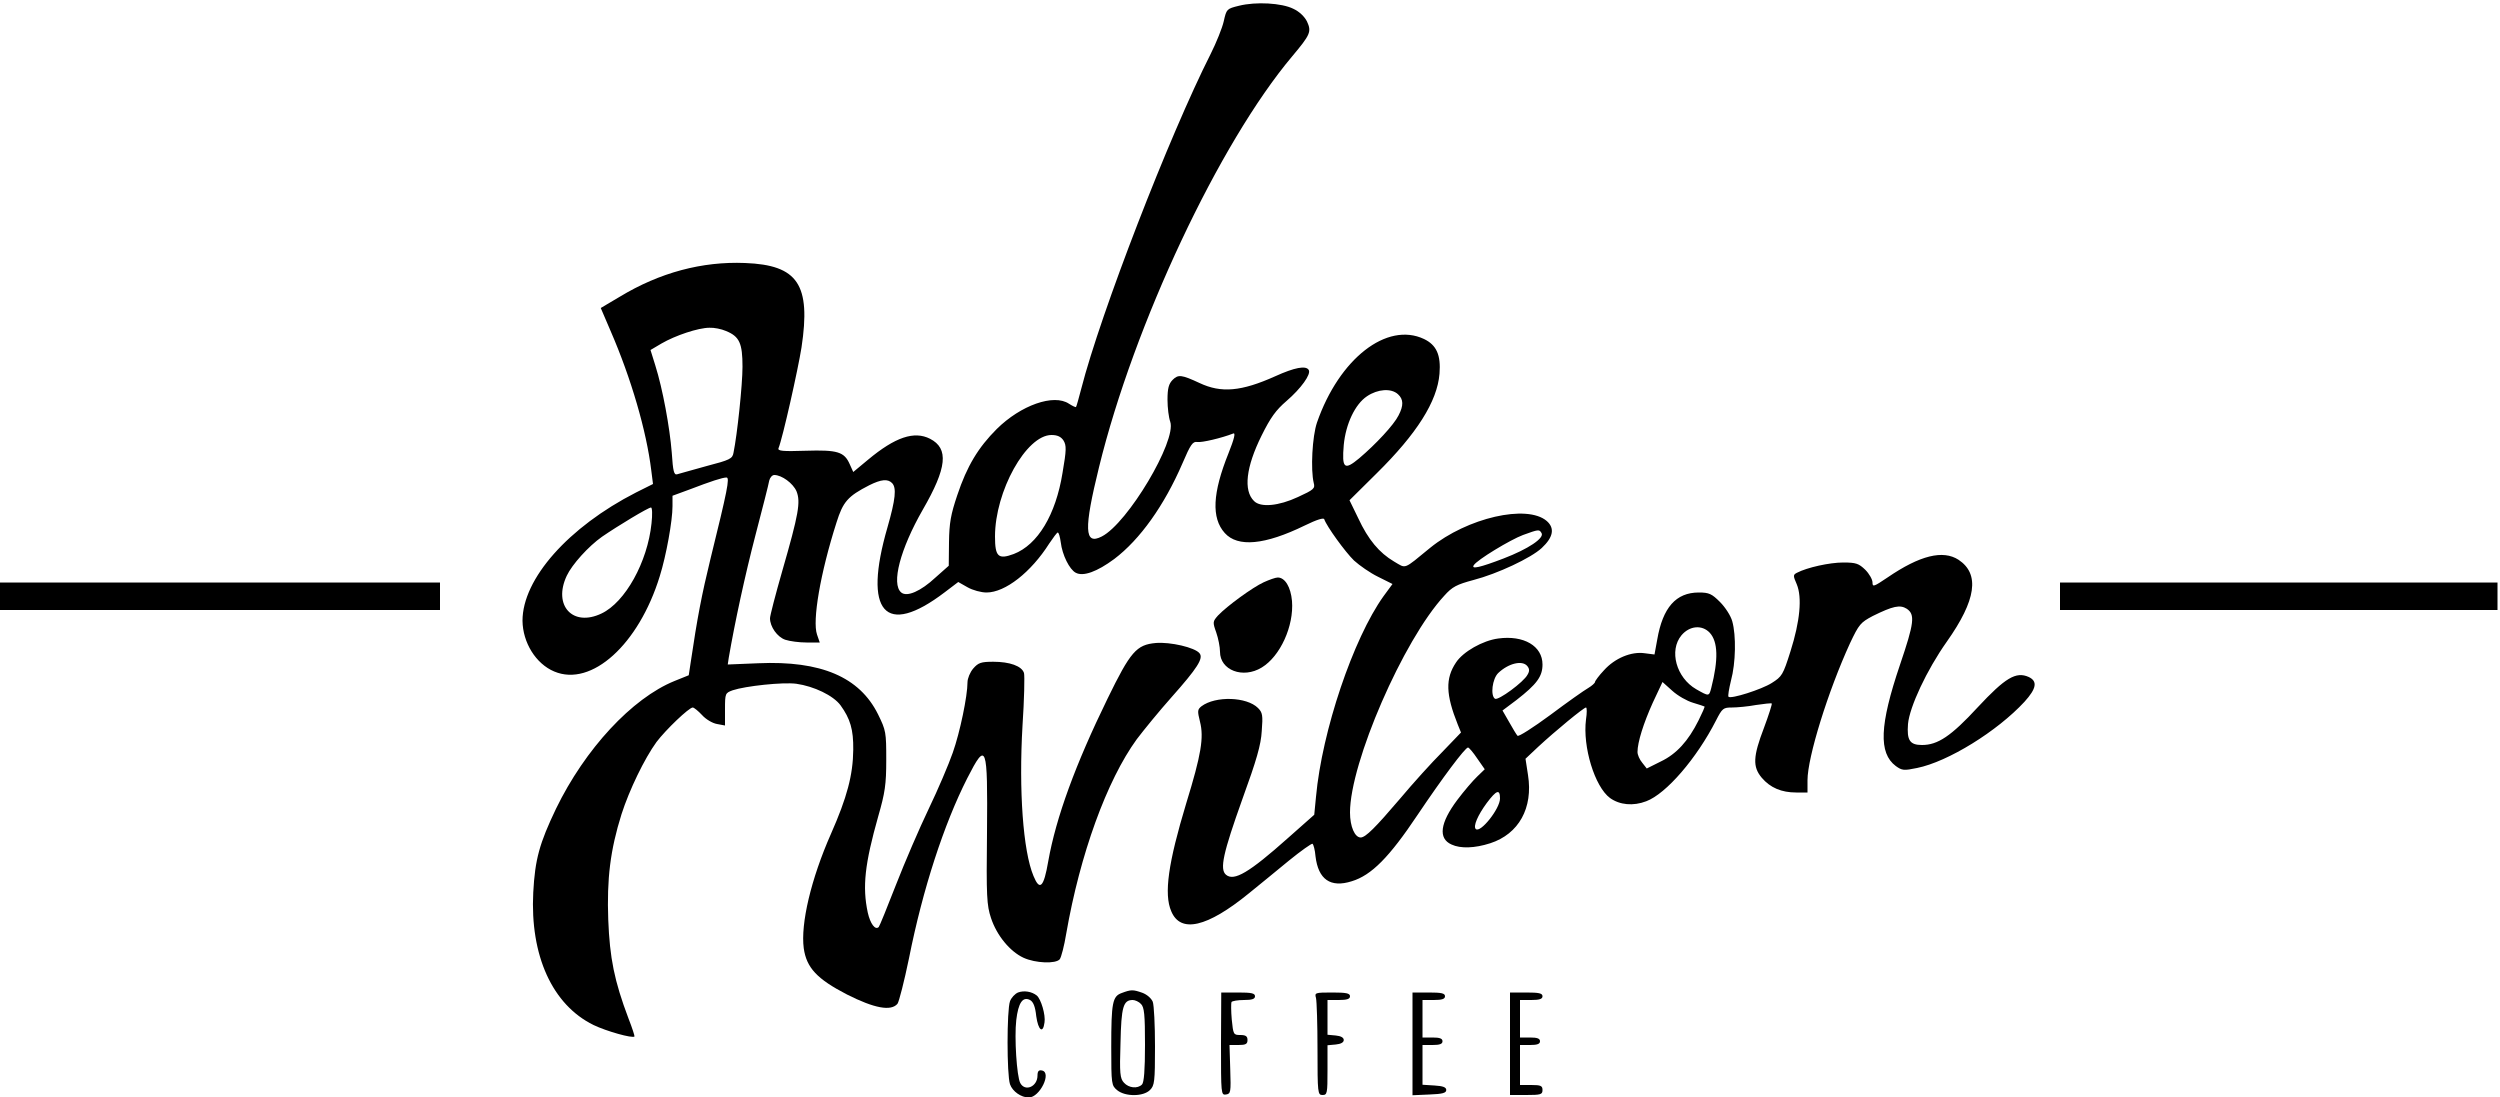 <svg version="1.0" xmlns="http://www.w3.org/2000/svg" width="1333.333" height="585.333" viewBox="0 0 1000 439"><path d="M495.6 2.3c-4.9 1.2-5 1.3-6.1 6.2-.6 2.7-3 8.6-5.2 13-16.6 32.8-44.1 103.9-51.8 134-1 3.8-1.9 7.1-2.1 7.3-.1.2-1.4-.4-2.8-1.3-6.1-4.1-19.3.6-28.9 10.1-7.4 7.4-11.9 14.8-15.8 26.5-2.6 7.7-3.2 11.1-3.3 18.8l-.1 9.4-5.3 4.7c-5.9 5.5-11.4 7.9-13.7 6-4.1-3.4-.4-17.4 8.6-33.1 9.7-16.8 10.5-24.5 2.9-28.4-6.3-3.2-13.9-.7-24.8 8.4l-5.9 4.9-1.4-3.1c-2.2-5-4.9-5.8-17.7-5.4-9.1.3-11.2.1-10.8-1 1.7-4.2 7.8-31.5 9.2-40.3 3.8-25.2-1.4-33-22.6-33.8-17.1-.7-34.1 3.8-50.1 13.5l-7.6 4.5 3.9 9.1c8.3 19.1 14.4 40.2 16.3 55.8l.7 5.5-6.8 3.4c-27 13.8-45.4 34.5-45.4 51.3.1 8.7 5.3 17.2 12.7 20.3 14.9 6.3 33.8-10.8 42.2-38.1 2.6-8.3 5.1-22.2 5.1-28v-4.2l6.8-2.5c8.6-3.3 13.2-4.8 14.8-4.8 1.4 0 .3 5.3-6.4 32.5-3.5 14.3-5.3 23.7-7.9 41.3l-.8 5.3-5.7 2.3c-17 6.9-35.8 27.2-47.4 51.1-6.6 13.8-8.4 20.2-9.1 33.5-1.3 25.2 7.6 44.9 24.1 53 5.2 2.5 15.5 5.4 16.4 4.6.1-.2-.9-3.4-2.4-7.2-5.7-15.1-7.5-24.2-8.1-39.5-.6-16.3.8-27.9 5.3-42.2 3.1-9.7 9.2-22.3 14-28.9 3.7-4.9 13-13.8 14.5-13.8.5 0 2.2 1.4 3.7 3 1.5 1.7 4.2 3.3 6 3.6l3.2.6v-6.5c0-6.4.1-6.5 3.1-7.6 5.1-1.7 20-3.3 25.4-2.6 7.1 1 14.8 4.7 17.7 8.6 3.9 5.4 5.2 9.7 5.1 17.8-.1 10.1-2.5 19.1-8.9 33.6-8 18.1-12.2 36-10.9 45.8 1.1 7.8 5.3 12.3 17.3 18.5 10.9 5.5 17.6 6.8 20.2 3.7.6-.8 2.7-9 4.6-18.2 5.5-27.7 14-53.7 23.3-72 7.7-15.1 8.2-13.6 7.9 21.7-.3 25.6-.1 29.1 1.6 34.2 2.3 7 7.6 13.4 13 15.9 4.8 2.2 12.9 2.5 14.5.6.6-.8 1.8-5.4 2.6-10.3 5.5-31.6 16.2-61.2 28.2-77.7 2.8-3.7 9-11.3 13.9-16.8 10.3-11.6 12.9-15.6 11.2-17.6-1.8-2.3-11.7-4.6-17.5-4.1-7.7.7-10.1 3.4-19.3 22.3-12.8 26.2-20.6 47.5-23.7 65-1.8 10.5-3.4 12-5.9 5.9-4.2-10-5.9-34.3-4.4-60.1.7-10.5.9-20 .6-21.1-.9-2.8-5.7-4.5-12.3-4.5-4.9 0-6 .4-8 2.7-1.3 1.5-2.3 4-2.3 5.5 0 5.5-3 20-5.9 28.2-1.6 4.6-5.9 14.7-9.6 22.4-3.7 7.7-9.6 21.4-13.1 30.4s-6.6 16.6-6.9 16.9c-1.4 1.4-3.4-1.3-4.4-5.8-2.2-10.3-1.2-19.4 4.2-38.5 2.7-9.4 3.2-12.7 3.2-22.5 0-11.1-.1-11.8-3.3-18.3-7.4-14.9-22.8-21.5-47.9-20.4l-12.2.5.4-2.7c2.4-14 6.5-33 10.7-49.1 2.8-10.7 5.3-20.5 5.5-21.8.3-1.2 1.2-2.2 2-2.2 3 0 7.5 3.3 8.9 6.5 1.7 4.3.9 9-5.7 31.9-2.7 9.4-4.9 17.9-4.9 18.9 0 3.4 2.9 7.5 6.1 8.6 1.8.6 5.6 1.1 8.5 1.1h5.3l-1.1-3.2c-1.9-5.5 1.3-24.5 7.8-44.8 2.6-8.3 4.5-10.5 13.1-14.9 4.8-2.4 7.4-2.6 9.1-.9 1.9 1.9 1.4 6.5-1.8 17.7-9.9 34.1-1 44.2 22.9 26l5.4-4.1 3.7 2.1c2.1 1.2 5.5 2.1 7.6 2.1 7.5 0 17.8-8.1 25.1-19.6 1.6-2.4 3.1-4.4 3.4-4.4.4 0 .9 1.7 1.2 3.9.6 5.1 3.5 10.9 6 12.2 3 1.6 8.5-.4 15.4-5.5 10.3-7.8 20-21.4 27.3-38.3 3.2-7.5 4.1-8.8 5.9-8.5 1.8.3 9.8-1.6 14.4-3.4 1-.4.4 2.1-1.9 7.9-6.4 15.9-6.9 25.9-1.5 31.9 5.2 5.8 16 4.8 32-3 4.9-2.4 7.6-3.2 7.8-2.5 1 2.9 8.4 13.1 11.9 16.5 2.2 2 6.5 5 9.6 6.5l5.8 2.9-3.6 4.9c-12.1 16.9-24.6 53.9-27 80.2l-.7 7.2-10.5 9.3c-15.6 13.9-21.6 17.4-24.8 14.7-2.6-2.2-1.2-8.6 6.6-30.4 5.6-15.4 7.4-21.6 7.7-27.1.5-6.3.3-7.4-1.5-9.2-4.5-4.5-17-4.9-22.6-.7-1.6 1.3-1.7 1.8-.6 6.2 1.6 6.3.5 13.1-5.5 32.6-7.2 23.8-9 36.3-6 43.2 3.7 8.9 14.3 6.5 31.1-7.2 3.9-3.2 11.1-9 15.9-13 4.9-4 9.2-7 9.5-6.8.4.3 1 2.5 1.2 5 1.1 9.3 6 12.7 14.5 10 7.9-2.4 15-9.6 26.3-26.5 10-14.9 19-26.9 20.2-27 .4 0 2.1 2 3.7 4.4l3 4.3-3 2.9c-1.7 1.6-5.3 5.8-8 9.4-6.9 9.2-7.7 15.4-2.3 17.8 3.6 1.7 9.3 1.5 15.5-.5 11.4-3.7 17.2-14.1 15.1-27.3l-1-6.5 5.1-4.8c6.8-6.3 18.2-15.7 19.1-15.7.4 0 .4 2.2 0 4.8-1.4 10.9 3.5 26.9 9.6 31.4 3.9 2.8 9.3 3.3 14.5 1.3 8-3 20.2-17.2 27.9-32.3 2.5-4.9 2.9-5.2 6.4-5.2 2 0 6.4-.4 9.6-1 3.3-.5 6.1-.8 6.3-.6.2.2-1.2 4.6-3.1 9.7-4.4 11.5-4.6 15.6-.9 20 3.4 4 7.9 5.9 13.8 5.9h4.5v-4.9c0-9.2 8.2-35.6 17-54.8 3.6-7.6 4.2-8.3 9.1-10.9 8.1-4 10.9-4.6 13.6-2.9 3.4 2.3 3 5.6-2.7 22.4-8.2 24.2-8.6 35.3-1.7 40.5 2.5 1.8 3.2 1.9 8.5.8 12.4-2.5 32.1-14.7 43-26.5 4.8-5.3 5.3-8.2 1.7-9.9-5.1-2.3-9.4.3-20.4 12.1-10.7 11.6-16 15.1-22.3 15.1-4.9 0-6.1-1.9-5.6-8.4.6-6.8 7.5-21.6 15.5-32.9 11.8-16.7 13.3-27.1 4.7-32.8-6.2-4-15.4-1.8-28.4 7.1-5.5 3.7-6 3.9-6 2 0-1.2-1.3-3.5-2.9-5.1-2.6-2.5-3.7-2.9-8.8-2.9-5.5 0-14.5 2-18.5 4.1-1.6.8-1.6 1.2-.1 4.6 2.2 5.3 1.3 14.8-2.5 26.8-3 9.5-3.4 10.1-7.5 12.7-4.1 2.6-16.4 6.5-17.3 5.5-.3-.3.2-3.2 1-6.5 1.9-7 2.1-18 .5-23.7-.6-2.2-2.8-5.6-4.9-7.7-3.3-3.3-4.4-3.8-8.5-3.8-9.1 0-14.4 6-16.6 18.8l-1.1 6-3.9-.5c-5.4-.8-12 2-16.3 6.8-2 2.1-3.6 4.3-3.6 4.7 0 .4-1.2 1.5-2.7 2.4-1.6.9-8.4 5.7-15.2 10.8-6.8 5-12.7 8.8-13.1 8.3-.4-.4-1.9-2.9-3.3-5.4l-2.7-4.7 5.6-4.2c8.1-6.3 10.4-9.4 10.4-14.2 0-7.4-7.5-11.8-17.7-10.4-6.2.8-14.1 5.3-16.9 9.6-4.3 6.4-4.1 12.8.7 24.8l1.3 3.2-7.5 7.8c-4.2 4.2-11.8 12.6-16.9 18.7-9.9 11.6-13.7 15.4-15.7 15.5-2.4 0-4.3-4.4-4.3-10 0-19.9 21.3-69 37.7-86.7 3.2-3.6 5-4.5 11.7-6.3 9.6-2.5 23-8.8 27.3-12.8 4.6-4.3 5.3-7.9 2-10.8-7.9-6.8-31.8-1.3-46.6 10.7-11 9-9.5 8.4-14.5 5.5-5.9-3.5-10.3-8.7-14.3-17.3l-3.5-7.2 10.9-10.8c16-15.8 24.2-28.7 25.1-39.8.6-7.5-1.2-11.5-6.2-13.9-14.8-7-33.9 7.8-42.8 33.4-1.9 5.5-2.6 18.9-1.3 24.2.6 2.2 0 2.7-6.3 5.6-7.7 3.6-15 4.3-17.6 1.6-4.3-4.2-3.2-13.6 3-26.1 3.6-7.3 5.8-10.3 10-13.9 5.8-5 9.9-10.7 8.9-12.4-1.1-1.9-5.7-1-13.4 2.5-13.6 6.1-21.6 6.8-30.3 2.7-7.1-3.3-8.5-3.5-10.7-1.3-1.6 1.6-2.1 3.4-2.1 8 0 3.2.5 7.2 1.1 8.8 2.6 7.6-17 40.6-27.4 45.9-7 3.6-7.2-2.9-1.1-27.7 14-57.2 48.1-129.7 77.3-164.4 7.2-8.6 7.8-9.8 5.9-13.9-1-2-3.1-4-5.5-5.1-4.6-2.3-14.9-2.9-21.7-1.2zM290.4 132.4c5.4 2.2 6.6 4.9 6.6 14.3 0 7.2-2.1 27.1-3.6 34.4-.4 2.4-1.5 2.9-10.7 5.3-5.6 1.6-10.9 3-11.8 3.3-1.3.4-1.7-1-2.2-8.7-.8-10-3.6-25.4-6.6-34.9l-1.9-6.1 4.4-2.6c5.5-3.2 14.7-6.3 19.2-6.3 1.8-.1 4.8.5 6.6 1.3zm268.8 25.3c2.2 2 2.3 4.5.2 8.5-1.9 3.8-9.1 11.5-15.7 17.1-6 5-7 4.1-6.2-5.3.8-8.4 4.5-16.3 9.3-19.5 4.3-2.9 9.7-3.3 12.4-.8zm-133.8 18.5c1.2 2 1.2 3.7-.4 13-2.7 16.7-9.9 28.7-19.5 32.4-6.2 2.3-7.5 1.1-7.5-7 0-18.1 12.5-40.6 22.6-40.6 2.4 0 3.8.7 4.8 2.2zm-164.8 33.2c-1.6 15.4-10.5 31.5-20 36-11.5 5.5-19.5-3.2-13.9-15.1 2.1-4.5 8.7-11.8 14.1-15.6 6.4-4.4 18.5-11.7 19.6-11.7.5 0 .6 2.8.2 6.4zm356 3.8c1.3 2-5.3 6.4-15.2 10.2-9.4 3.6-13 4.4-11.9 2.7 1.2-2.1 14.8-10.3 19.7-12.1 6.3-2.3 6.5-2.3 7.4-.8zm67.3 39.9c3.3 3.6 3.5 10.7.6 22.1-.9 3.4-.9 3.4-6 .5-8-4.6-11-15.5-5.9-21.6 3.2-3.8 8.2-4.3 11.3-1zm-73 13.3c.9 1.1 1 2 .1 3.5-1.5 2.9-11.7 10.4-13 9.6-1.9-1.2-1.1-8 1.3-10.3 4.1-3.9 9.6-5.2 11.6-2.8zm66.3 14.7c2.4.7 4.4 1.4 4.6 1.5.2.1-.9 2.6-2.4 5.6-4.1 8.2-8.8 13.4-15.1 16.4l-5.6 2.8-1.8-2.3c-1.1-1.3-1.9-3.2-1.9-4.3 0-3.9 2.4-11.5 6.1-19.7l3.9-8.3 3.9 3.5c2.2 2 5.9 4.1 8.3 4.8zM600 319.4c0 4.1-7.9 14-9.7 12.2-1.1-1.1.8-5.5 4.4-10.4 3.9-5.2 5.3-5.7 5.3-1.8z"/><path d="M505.5 232.9c-4.4 2-14.7 9.5-18.3 13.3-2.1 2.4-2.2 2.6-.7 6.8.8 2.3 1.5 5.8 1.5 7.7 0 7.4 9.2 10.9 16.7 6.3 7.4-4.5 12.9-16.6 12.1-26.6-.5-5.6-2.8-9.4-5.7-9.4-.9 0-3.4.9-5.6 1.9zM0 238.5v5.5h176v-11H0v5.5zm824 0v5.5h175v-11H824v5.5zM407.2 397c-1.2.5-2.7 2.1-3.2 3.5-1.3 3.5-1.3 29.4 0 33.2 1 2.9 4.5 5.3 7.5 5.3 4.4 0 9.3-10 5.3-10.8-1.3-.3-1.8.3-1.8 2 0 4.5-5 6.6-6.9 3-1.4-2.6-2.4-18.3-1.6-25.1.8-7 2.6-9.6 5.5-8.1 1.3.7 2.1 2.6 2.5 6.5.8 5.7 2.7 7.1 3.3 2.5.5-3-1.4-9.4-3.1-10.8-2-1.6-5.1-2.1-7.5-1.2zm41.5.2c-3.7 1.3-4.2 3.8-4.2 21.6 0 15 .1 15.4 2.4 17.3 3.2 2.6 10.4 2.6 13.1-.1 1.8-1.8 2-3.3 2-17.4 0-8.5-.4-16.6-.9-17.9-.6-1.4-2.3-2.9-4.2-3.6-3.7-1.3-4.5-1.3-8.2.1zm7.7 4.4c1.3 1.3 1.6 4.2 1.6 16.3 0 10.1-.4 15.1-1.2 15.9-1.8 1.8-5.3 1.4-7.2-.7-1.6-1.7-1.8-3.7-1.4-15.9.3-14.5 1.1-17.2 4.9-17.2.9 0 2.5.7 3.3 1.6zm32 15.9c0 20.1 0 20.6 2 20.3 1.9-.3 2-.9 1.7-10l-.3-9.8h3.6c2.9 0 3.6-.4 3.6-2 0-1.5-.7-2-2.9-2-2.7 0-2.8-.2-3.4-6.2-.3-3.4-.3-6.6-.1-7 .3-.4 2.5-.8 5-.8 3.2 0 4.4-.4 4.4-1.5 0-1.2-1.4-1.5-6.7-1.5h-6.8l-.1 20.5zm38-18.3c.3 1.3.6 10.5.6 20.5 0 17.6.1 18.3 2 18.3s2-.7 2-9.9v-10l3.3-.3c2-.2 3.2-.8 3.2-1.8s-1.2-1.6-3.2-1.8l-3.3-.3V400h4.5c3.3 0 4.5-.4 4.5-1.5 0-1.2-1.5-1.5-7.1-1.5-6.9 0-7.1.1-6.5 2.2zm38.6 18.3v20.6l6.8-.3c5.2-.2 6.7-.6 6.7-1.8 0-1.1-1.3-1.6-4.7-1.8l-4.8-.3V418h4c2.9 0 4-.4 4-1.5s-1.1-1.5-4-1.5h-4v-15h4.5c3.3 0 4.5-.4 4.5-1.5 0-1.2-1.4-1.5-6.5-1.5H565v20.5zm39 0V438h6.5c5.8 0 6.5-.2 6.5-2 0-1.7-.7-2-4.5-2H608v-16h4c2.9 0 4-.4 4-1.5s-1.1-1.5-4-1.5h-4v-15h4.5c3.3 0 4.5-.4 4.5-1.5 0-1.2-1.4-1.5-6.5-1.5H604v20.5z"/></svg>